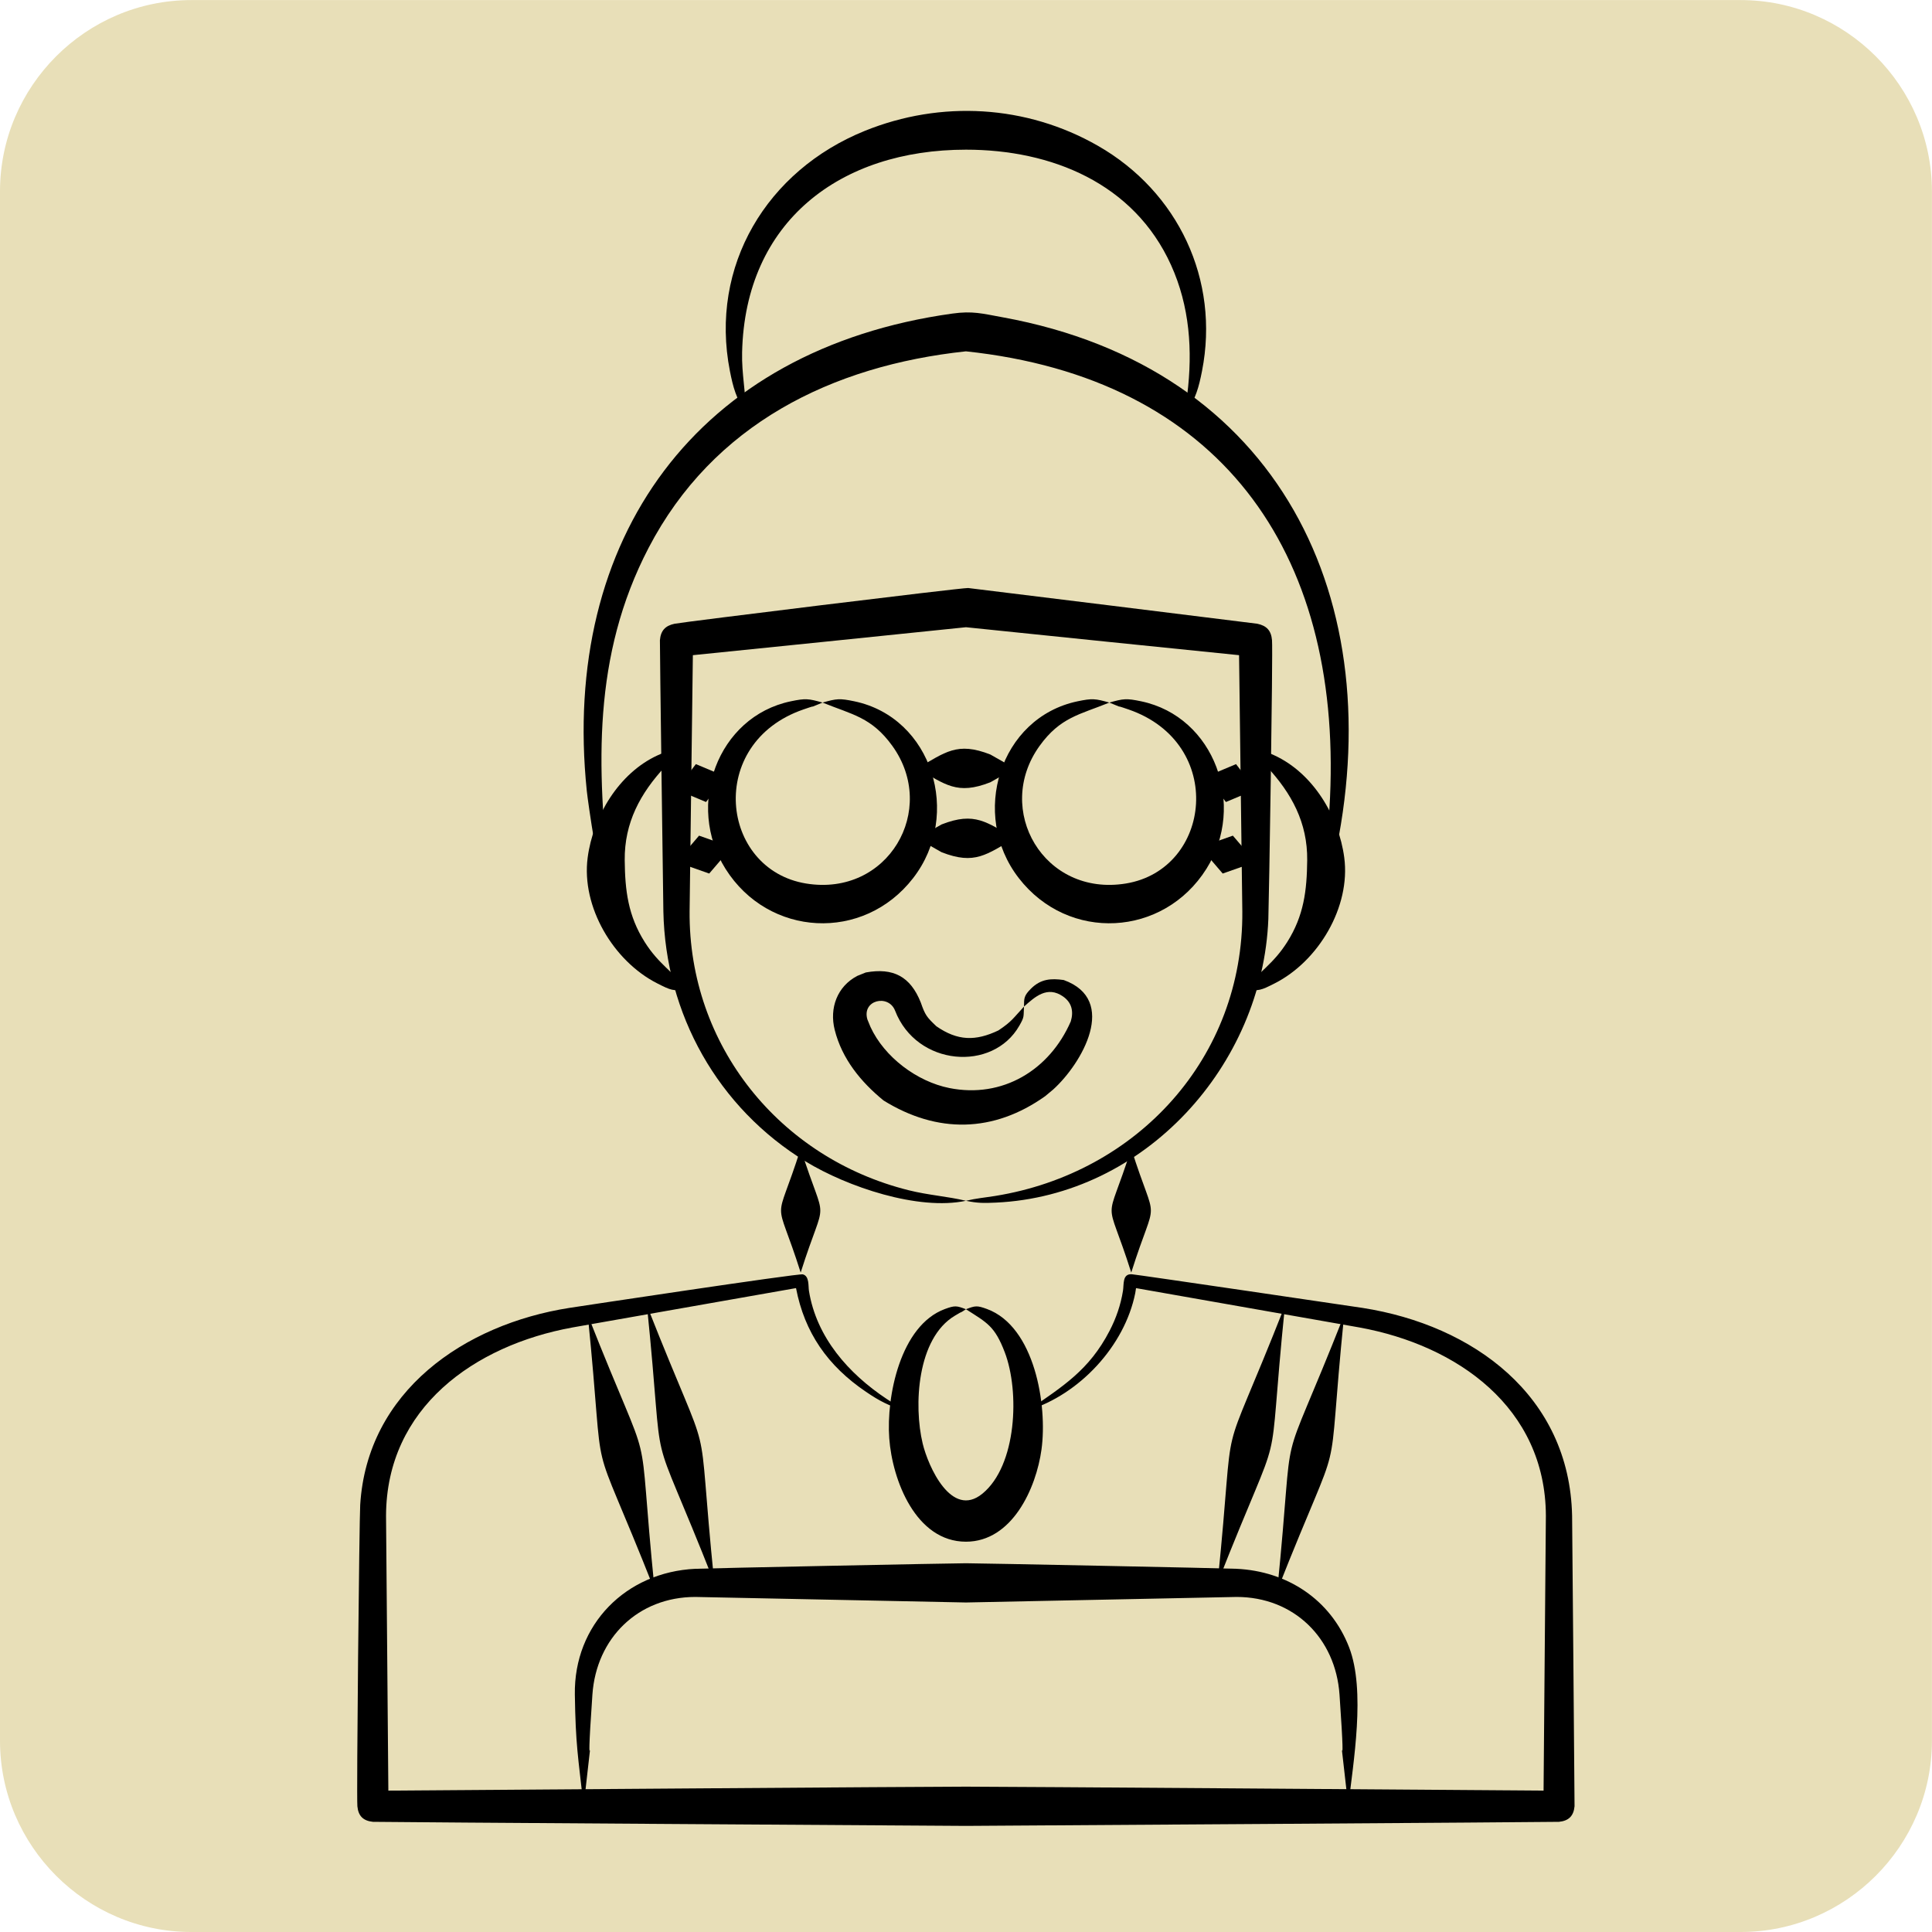 <?xml version="1.0" encoding="UTF-8"?>
<svg xmlns="http://www.w3.org/2000/svg" xmlns:xlink="http://www.w3.org/1999/xlink" width="500" height="500" viewBox="0 0 2000 2000">
<path fill-rule="evenodd" fill="rgb(91.014%, 87.5%, 72.069%)" fill-opacity="1" d="M 198.004 0.078 L 1801.922 0.078 C 1910.82 0.078 1999.922 89.18 1999.922 198.078 L 1999.922 1801.996 C 1999.922 1910.898 1910.82 2000 1801.922 2000 L 198.004 2000 C 89.102 2000 0 1910.898 0 1801.996 L 0 198.078 C 0 89.18 89.102 0.078 198.004 0.078 "/>
<path fill-rule="evenodd" fill="rgb(91.014%, 87.5%, 72.069%)" fill-opacity="1" d="M 1908.238 1915.156 L 1889.18 1915.156 C 1888.301 1915.156 1887.59 1915.871 1887.59 1916.746 L 1887.59 1935.801 C 1887.59 1936.68 1888.301 1937.395 1889.18 1937.395 L 1908.238 1937.395 C 1909.109 1937.395 1909.828 1936.68 1909.828 1935.801 L 1909.828 1916.746 C 1909.828 1915.871 1909.109 1915.156 1908.238 1915.156 "/>
<path fill-rule="evenodd" fill="rgb(91.014%, 87.5%, 72.069%)" fill-opacity="1" d="M 1865.281 1916.172 L 1847.09 1916.172 C 1846.262 1916.172 1845.578 1916.855 1845.578 1917.691 L 1845.578 1935.875 C 1845.578 1936.711 1846.262 1937.395 1847.09 1937.395 L 1865.281 1937.395 C 1866.109 1937.395 1866.801 1936.711 1866.801 1935.875 L 1866.801 1917.691 C 1866.801 1916.855 1866.109 1916.172 1865.281 1916.172 "/>
<path fill-rule="evenodd" fill="rgb(91.014%, 87.5%, 72.069%)" fill-opacity="1" d="M 1822.32 1917.188 L 1805.012 1917.188 C 1804.211 1917.188 1803.559 1917.84 1803.559 1918.637 L 1803.559 1935.949 C 1803.559 1936.742 1804.211 1937.395 1805.012 1937.395 L 1822.32 1937.395 C 1823.121 1937.395 1823.77 1936.742 1823.77 1935.949 L 1823.77 1918.637 C 1823.77 1917.84 1823.121 1917.188 1822.32 1917.188 "/>
<path fill-rule="evenodd" fill="rgb(91.014%, 87.5%, 72.069%)" fill-opacity="1" d="M 1779.371 1918.207 L 1762.93 1918.207 C 1762.172 1918.207 1761.551 1918.824 1761.551 1919.582 L 1761.551 1936.02 C 1761.551 1936.777 1762.172 1937.395 1762.93 1937.395 L 1779.371 1937.395 C 1780.121 1937.395 1780.738 1936.777 1780.738 1936.02 L 1780.738 1919.582 C 1780.738 1918.824 1780.121 1918.207 1779.371 1918.207 "/>
<path fill-rule="evenodd" fill="rgb(91.014%, 87.5%, 72.069%)" fill-opacity="1" d="M 1736.41 1919.223 L 1720.84 1919.223 C 1720.129 1919.223 1719.539 1919.809 1719.539 1920.523 L 1719.539 1936.094 C 1719.539 1936.809 1720.129 1937.395 1720.84 1937.395 L 1736.41 1937.395 C 1737.129 1937.395 1737.711 1936.809 1737.711 1936.094 L 1737.711 1920.523 C 1737.711 1919.809 1737.129 1919.223 1736.41 1919.223 "/>
<path fill-rule="evenodd" fill="rgb(91.014%, 87.5%, 72.069%)" fill-opacity="1" d="M 1693.461 1920.238 L 1678.762 1920.238 C 1678.078 1920.238 1677.531 1920.793 1677.531 1921.469 L 1677.531 1936.168 C 1677.531 1936.844 1678.078 1937.395 1678.762 1937.395 L 1693.461 1937.395 C 1694.129 1937.395 1694.68 1936.844 1694.68 1936.168 L 1694.68 1921.469 C 1694.68 1920.793 1694.129 1920.238 1693.461 1920.238 "/>
<path fill-rule="evenodd" fill="rgb(91.014%, 87.5%, 72.069%)" fill-opacity="1" d="M 1650.5 1921.258 L 1636.672 1921.258 C 1636.039 1921.258 1635.52 1921.777 1635.52 1922.414 L 1635.52 1936.238 C 1635.52 1936.875 1636.039 1937.395 1636.672 1937.395 L 1650.5 1937.395 C 1651.141 1937.395 1651.648 1936.875 1651.648 1936.238 L 1651.648 1922.414 C 1651.648 1921.777 1651.141 1921.258 1650.5 1921.258 "/>
<path fill-rule="evenodd" fill="rgb(91.014%, 87.5%, 72.069%)" fill-opacity="1" d="M 1607.539 1922.273 L 1594.59 1922.273 C 1593.988 1922.273 1593.512 1922.762 1593.512 1923.355 L 1593.512 1936.312 C 1593.512 1936.906 1593.988 1937.395 1594.59 1937.395 L 1607.539 1937.395 C 1608.141 1937.395 1608.629 1936.906 1608.629 1936.312 L 1608.629 1923.355 C 1608.629 1922.762 1608.141 1922.273 1607.539 1922.273 "/>
<path fill-rule="evenodd" fill="rgb(91.014%, 87.5%, 72.069%)" fill-opacity="1" d="M 1564.59 1923.293 L 1552.5 1923.293 C 1551.949 1923.293 1551.488 1923.746 1551.488 1924.301 L 1551.488 1936.387 C 1551.488 1936.941 1551.949 1937.395 1552.5 1937.395 L 1564.59 1937.395 C 1565.141 1937.395 1565.602 1936.941 1565.602 1936.387 L 1565.602 1924.301 C 1565.602 1923.746 1565.141 1923.293 1564.59 1923.293 "/>
<path fill-rule="evenodd" fill="rgb(0%, 0%, 0%)" fill-opacity="1" d="M 999.961 1243.051 C 950.43 1253.523 876.906 1228.523 834.328 1202.543 C 743.164 1146.922 688.855 1049.906 686.719 943.391 C 686.648 939.852 682.922 665.289 683.141 662.73 C 683.992 652.77 688.68 647.738 698.371 645.691 C 706.348 643.988 995.836 608.32 1002.238 608.711 C 1003.672 608.801 1300.539 645.469 1301.551 645.691 C 1311.238 647.738 1315.93 652.77 1316.781 662.73 C 1317.84 675.148 1313.621 935.48 1312.988 951.43 C 1307 1103.031 1185.238 1237.887 1030.84 1244.941 C 1018.66 1245.496 1011.969 1245.59 999.961 1243.055 Z M 999.961 1243.051 C 1010.762 1240.465 1019.352 1239.789 1030.129 1238.055 C 1177.711 1214.293 1287.25 1094.609 1286.051 943.391 L 1282.672 678.238 C 1103.461 659.98 1191.711 669.012 999.961 649.301 C 808.215 669.012 896.457 659.98 717.25 678.238 L 713.871 943.391 C 712.77 1082.086 807.008 1198.855 940.746 1232.164 C 961.254 1237.27 980.797 1238.461 999.961 1243.051 "/>
<path fill-rule="evenodd" fill="rgb(0%, 0%, 0%)" fill-opacity="1" d="M 828.859 1317.328 C 801.781 1231.785 801.781 1274.559 828.855 1189.016 L 828.859 1189.016 C 855.934 1274.559 855.934 1231.785 828.859 1317.328 Z M 1171.059 1189.016 C 1198.141 1274.559 1198.141 1231.785 1171.059 1317.328 C 1143.988 1231.785 1143.988 1274.559 1171.059 1189.016 "/>
<path fill-rule="evenodd" fill="rgb(0%, 0%, 0%)" fill-opacity="1" d="M 711.656 1024.98 C 695.914 1025.629 695.023 1025.41 680.336 1017.965 C 635.027 995 601.613 938.801 608.352 887.77 C 614 844.98 640.547 800.422 680.629 781.969 C 691.012 777.18 688.594 778.441 700.297 778.09 C 692.996 789.922 697.543 783.879 688.723 793.371 C 662.863 821.18 646.316 851.57 646.703 890.48 C 647.02 921.969 650.191 947.91 667.371 975.141 C 682.02 998.352 696.695 1005.688 711.656 1024.98 "/>
<path fill-rule="evenodd" fill="rgb(0%, 0%, 0%)" fill-opacity="1" d="M 1288.262 1024.98 C 1304.012 1025.629 1304.898 1025.41 1319.578 1017.965 C 1364.891 995 1398.309 938.801 1391.57 887.77 C 1385.922 844.98 1359.371 800.422 1319.289 781.969 C 1308.91 777.18 1311.328 778.441 1299.621 778.09 C 1306.922 789.922 1302.379 783.879 1311.199 793.371 C 1337.059 821.18 1353.602 851.57 1353.211 890.48 C 1352.898 921.969 1349.73 947.91 1332.551 975.141 C 1317.898 998.352 1303.219 1005.688 1288.262 1024.98 "/>
<path fill-rule="evenodd" fill="rgb(0%, 0%, 0%)" fill-opacity="1" d="M 1064.289 1459.984 C 1100.219 1435.078 1127.398 1418.609 1148.641 1377.645 C 1155.41 1364.602 1160.172 1350.773 1162.5 1336.254 C 1163.609 1329.328 1161.738 1318.609 1171.531 1319.09 C 1176.109 1319.316 1405.25 1353.121 1410.539 1353.945 C 1525.059 1371.863 1624.73 1444.809 1627.43 1569.012 C 1627.48 1571.27 1630.059 1868.746 1629.961 1869.852 C 1629 1879.945 1623.879 1884.926 1613.859 1885.949 C 1610.828 1886.258 1005.031 1890.156 999.961 1890.156 C 994.887 1890.156 389.094 1886.258 386.059 1885.949 C 376.035 1884.926 370.914 1879.945 369.961 1869.852 C 368.957 1859.219 371.945 1573.156 372.879 1557.852 C 380.082 1440.047 480.84 1370.93 589.379 1353.945 C 595.426 1353 826.504 1318.035 831.109 1319.215 C 837.965 1320.965 836.625 1331.305 837.418 1336.254 C 845.145 1384.414 878.402 1421.973 917.871 1448.172 C 940.465 1463.172 913.355 1444.551 935.629 1459.984 L 935.629 1459.988 C 919.496 1454.969 910.496 1450.309 896.469 1440.797 C 856.777 1413.891 832.922 1379.609 824.035 1333.438 L 592.637 1374.184 C 491.133 1392.707 400.035 1457.262 399.625 1569.012 L 402.02 1853.637 C 501.203 1852.91 958.457 1849.547 999.961 1849.547 C 1041.461 1849.547 1498.719 1852.91 1597.898 1853.637 L 1600.289 1569.012 C 1599.879 1457.266 1508.789 1392.707 1407.281 1374.184 L 1176.012 1333.461 L 1175.219 1338.562 C 1164.23 1393.43 1117.488 1443.449 1064.289 1459.984 "/>
<path fill-rule="evenodd" fill="rgb(0%, 0%, 0%)" fill-opacity="1" d="M 677.758 1646.543 C 605.242 1462.746 628.348 1557.84 608.445 1361.258 L 608.449 1361.258 C 680.965 1545.055 657.863 1449.961 677.758 1646.543 Z M 1322.16 1646.543 C 1342.059 1449.961 1318.961 1545.055 1391.469 1361.258 C 1371.57 1557.84 1394.68 1462.746 1322.16 1646.543 Z M 1330.219 1351.402 C 1310.02 1549.246 1333.281 1453.52 1260.461 1638.582 L 1260.449 1638.582 C 1280.66 1440.734 1257.398 1536.465 1330.219 1351.402 Z M 669.695 1351.402 C 742.52 1536.465 719.262 1440.734 739.469 1638.582 L 739.465 1638.582 C 666.645 1453.52 689.898 1549.246 669.695 1351.402 "/>
<path fill-rule="evenodd" fill="rgb(0%, 0%, 0%)" fill-opacity="1" d="M 1395.75 1869.852 C 1382.379 1749.531 1395.012 1874.516 1386.66 1754.219 C 1382.602 1695.625 1339.27 1653.164 1280.121 1653.152 L 999.961 1658.887 L 719.805 1653.152 C 660.652 1653.164 617.32 1695.625 613.258 1754.219 C 604.91 1874.559 617.547 1749.484 604.172 1869.852 L 604.168 1869.852 C 598.375 1817.734 595.883 1806.617 595.082 1754.219 C 593.973 1681.684 647.898 1627.434 719.805 1624.012 C 732.926 1623.387 986.789 1618.273 999.961 1618.273 C 1013.129 1618.273 1266.988 1623.387 1280.121 1624.012 C 1332.43 1626.5 1377.309 1655.738 1396.52 1705.113 C 1414.012 1750.074 1400.75 1824.895 1395.75 1869.852 "/>
<path fill-rule="evenodd" fill="rgb(0%, 0%, 0%)" fill-opacity="1" d="M 630.68 914.762 C 630.762 918.07 629.781 919.949 626.496 917.648 C 620.641 913.551 608.719 831.09 607.441 818.672 C 580.5 557.328 721.496 361.41 985.809 324.621 C 1006.891 321.691 1016.621 324.559 1037.871 328.441 C 1324.422 380.621 1440.719 621.672 1380.879 890.859 C 1380.551 892.32 1378.129 908.172 1374.641 915.102 L 1374.641 915.609 L 1374.391 915.57 C 1372.898 918.309 1371.219 919.379 1369.441 917.02 C 1369.09 916.551 1368.949 915.75 1368.961 914.719 L 1368.898 914.711 L 1369.031 913.59 C 1369.039 913.398 1369.07 913.199 1369.09 912.988 C 1372.301 883.539 1375.5 854.969 1376.852 825.281 C 1388.48 569.352 1261.52 391.488 999.918 363.699 C 861.082 378.48 738.047 439.262 671.414 567.172 C 613.117 679.09 617.875 794.109 631.016 914.711 L 630.68 914.762 "/>
<path fill-rule="evenodd" fill="rgb(0%, 0%, 0%)" fill-opacity="1" d="M 771.926 426.719 C 762.145 413.012 758.84 400.621 755.605 384.16 C 734.199 275.199 793.965 176.461 895.266 135.461 C 974.074 103.559 1062.469 108.559 1136.441 150.852 C 1219.609 198.391 1262.859 289.762 1244.309 384.16 C 1241.078 400.621 1237.781 413.012 1227.988 426.719 C 1227.84 414.141 1227.488 420.949 1229.012 408.781 C 1234.738 362.82 1231.602 317.07 1212.238 274.328 C 1173.852 189.641 1088.461 154.941 999.961 154.941 C 870.012 154.941 771.273 228.98 768.223 364.879 C 767.719 387.398 772.176 406.301 771.926 426.719 "/>
<path fill-rule="evenodd" fill="rgb(0%, 0%, 0%)" fill-opacity="1" d="M 851.52 727.309 C 866.102 723.199 869.098 722.789 884.414 725.988 C 965.07 742.84 996.09 843.34 945.312 908.969 C 893.848 975.48 795.535 970.078 751.043 899.41 C 709.672 833.691 742.379 741.922 818.625 725.988 C 833.945 722.789 836.941 723.199 851.52 727.309 Z M 1148.398 727.309 C 1117.711 739.789 1097.609 742.422 1076.191 772.121 C 1028.52 838.23 1080.551 928.5 1165.488 914.609 C 1254.43 900.059 1269.23 769.379 1168.391 734.48 C 1146.891 727.039 1170.891 736.449 1148.398 727.309 Z M 1148.398 727.309 C 1162.98 723.199 1165.98 722.789 1181.289 725.988 C 1257.539 741.922 1290.25 833.691 1248.879 899.41 C 1204.379 970.078 1106.07 975.48 1054.609 908.969 C 1003.828 843.34 1034.852 742.84 1115.512 725.988 C 1130.82 722.789 1133.82 723.199 1148.398 727.309 Z M 851.52 727.309 C 829.031 736.449 853.031 727.039 831.527 734.48 C 730.688 769.379 745.484 900.059 834.43 914.609 C 919.367 928.5 971.402 838.219 923.73 772.121 C 902.309 742.422 882.215 739.789 851.52 727.309 "/>
<path fill-rule="evenodd" fill="rgb(0%, 0%, 0%)" fill-opacity="1" d="M 1050.52 867.828 C 1021.281 884.441 1009.281 895.762 974.68 882.191 L 949.398 867.84 L 949.398 867.828 L 974.68 853.469 C 1009.281 839.898 1021.281 851.219 1050.52 867.828 Z M 949.398 795.441 C 978.641 778.84 990.637 767.512 1025.238 781.078 L 1050.52 795.441 L 1050.52 795.449 L 1025.238 809.801 C 990.637 823.371 978.641 812.051 949.398 795.441 "/>
<path fill-rule="evenodd" fill="rgb(0%, 0%, 0%)" fill-opacity="1" d="M 1248.98 803.84 L 1279.559 791.012 L 1299.629 817.398 L 1299.621 817.41 L 1269.051 830.238 Z M 750.941 803.84 L 730.875 830.238 L 700.297 817.41 L 700.293 817.398 L 720.363 791.012 Z M 700.297 892.352 L 723.664 865.059 L 757.547 877.012 L 734.176 904.289 Z M 1299.621 892.352 L 1265.738 904.289 L 1242.371 877.012 L 1276.25 865.059 L 1299.621 892.352 "/>
<path fill-rule="evenodd" fill="rgb(0%, 0%, 0%)" fill-opacity="1" d="M 1060.031 1042.027 C 1060.078 1033.199 1060 1030.703 1067.309 1023.418 C 1077.398 1013.352 1088.031 1012.664 1101.148 1014.512 C 1158.191 1035.078 1119.93 1100.93 1090.398 1127.715 L 1082.012 1134.727 C 1028.539 1172.754 970.27 1173.676 914.688 1139.246 C 891.164 1120.039 871.633 1096.195 864.07 1066.055 C 858.445 1043.625 866.594 1021.176 887.473 1010.234 L 896.289 1006.691 C 924.656 1001.52 942.516 1010.855 953.195 1037.812 L 953.188 1037.793 C 957.719 1050.848 959.352 1052.934 969.375 1062.414 C 991.234 1077.543 1009.82 1078.016 1033.578 1066.676 C 1047.699 1057.246 1048.828 1054.074 1060.031 1042.027 Z M 1060.031 1042.027 C 1059.398 1052.867 1060.66 1052.254 1055.219 1061.797 C 1027.789 1109.941 948.871 1103.926 926.598 1046.266 C 919.852 1028.797 891.949 1035.113 897.918 1055.312 L 901.113 1063.074 C 915.5 1094.309 949.211 1119.629 982.734 1126.332 C 1037.762 1137.336 1086.48 1107.848 1108.461 1057.359 C 1111.531 1047.223 1109.648 1037.965 1100.531 1031.594 C 1084.148 1020.148 1071.398 1031.879 1060.031 1042.027 "/>
<path fill-rule="evenodd" fill="rgb(0%, 0%, 0%)" fill-opacity="1" d="M 999.961 1355.312 C 1009.559 1351.664 1011.289 1351.227 1021.82 1355.117 C 1071.148 1373.355 1084.441 1454.66 1078.16 1500.461 C 1072.629 1540.871 1047.629 1595.961 999.961 1595.961 C 948.074 1595.961 923.723 1532.305 920.543 1488.875 C 917.379 1445.652 932.055 1372.141 978.102 1355.117 C 988.629 1351.227 990.363 1351.664 999.961 1355.312 Z M 999.961 1355.312 C 978.234 1369.215 1008.02 1350.406 988.531 1361.988 C 949.203 1385.367 945.727 1455.129 955.156 1494.352 C 960.816 1517.891 984.914 1572.41 1016.93 1546.285 C 1052.66 1517.137 1055.699 1440.543 1040.102 1399.805 C 1029.73 1372.727 1021.969 1369.395 999.961 1355.312 "/>
</svg>
